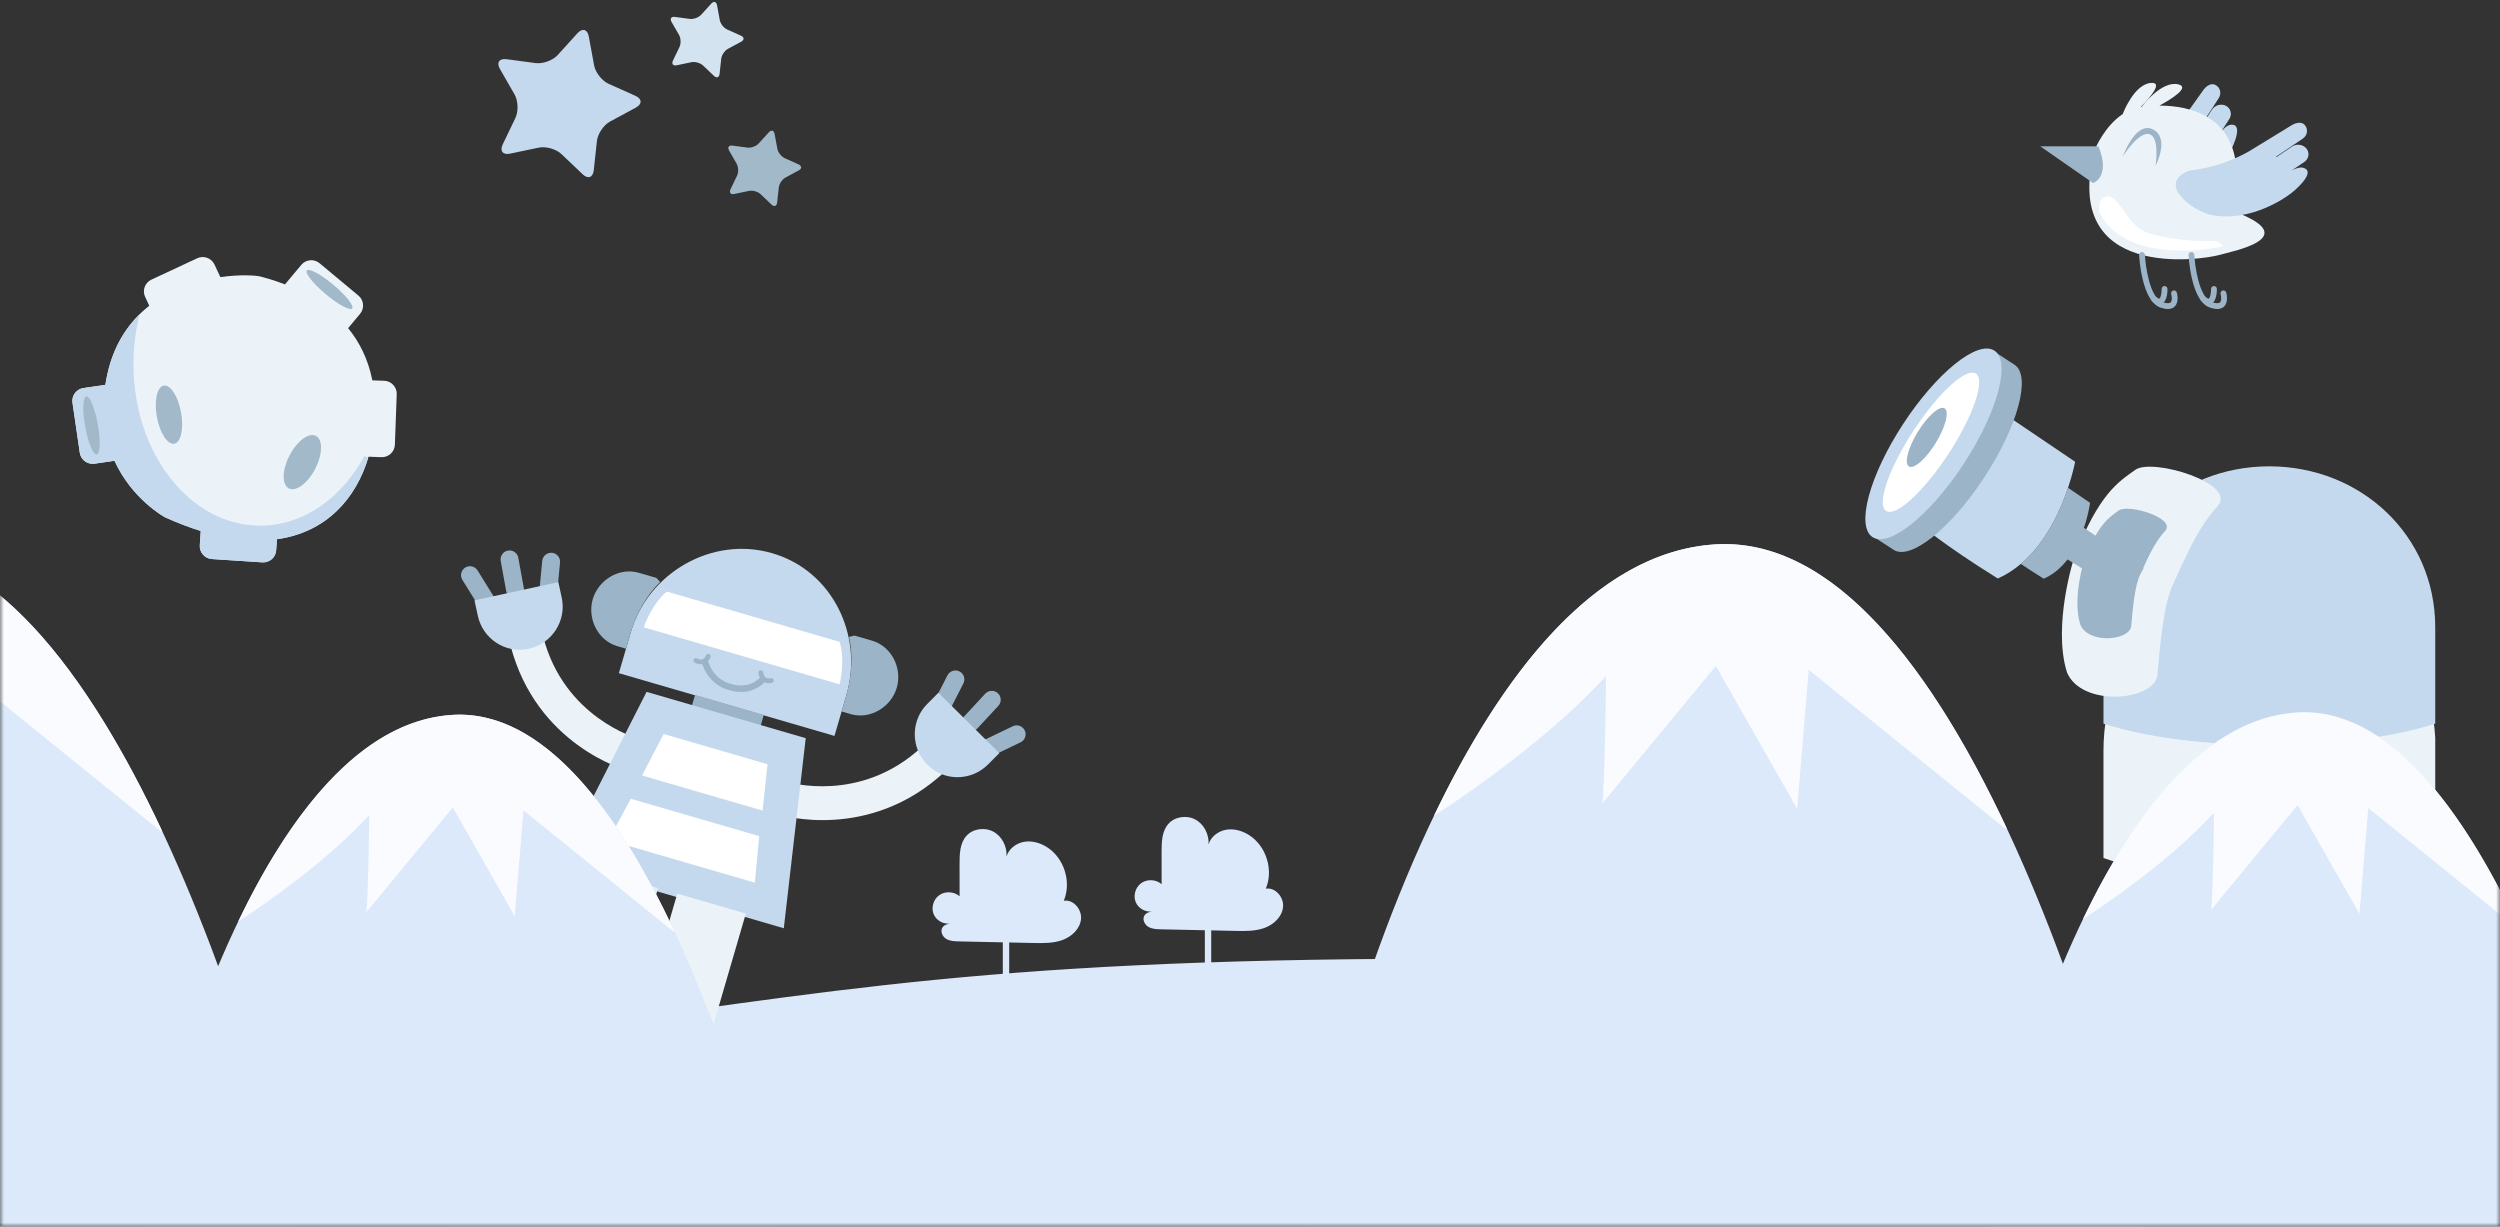 <?xml version="1.0" encoding="UTF-8" standalone="no"?>
<svg width="320px" height="157px" viewBox="0 0 320 157" version="1.1" xmlns="http://www.w3.org/2000/svg" xmlns:xlink="http://www.w3.org/1999/xlink" xmlns:sketch="http://www.bohemiancoding.com/sketch/ns">
    <rect x="0" y="0" width="320" height="157" fill="#333333" stroke="none"/>
    <!-- Generator: Sketch 3.3.3 (12072) - http://www.bohemiancoding.com/sketch -->
    <title>Slice 1</title>
    <desc>Created with Sketch.</desc>
    <defs>
        <rect id="path-1" x="0" y="0" width="320" height="188"></rect>
    </defs>
    <g id="Page-1" stroke="none" stroke-width="1" fill="none" fill-rule="evenodd" sketch:type="MSPage">
        <g id="Group" sketch:type="MSLayerGroup" transform="translate(0, -31)">
            <mask id="mask-2" sketch:name="Mask" fill="white">
                <use xlink:href="#path-1"></use>
            </mask>
            <use id="Mask" sketch:type="MSShapeGroup" xlink:href="#path-1"></use>
            <g mask="url(#mask-2)">
                <g transform="translate(-69.02, 30.637)">
                    <g id="Group" stroke-width="1" fill="none" sketch:type="MSLayerGroup" transform="translate(307.451, 44.563)">
                        <path d="M52.024,28.312 L52.031,28.312 L52.039,28.312 L52.024,28.312" id="Fill-2" fill="#FFFFFF" sketch:type="MSShapeGroup"></path>
                        <path d="M73.279,50.277 C72.625,38.031 63.3,28.317 52.054,28.312 C40.306,28.317 30.814,38.914 30.814,51.928 L30.814,65.62 C36.04,67.489 43.65,68.662 52.116,68.662 C60.531,68.662 68.06,67.502 73.311,65.653 C73.336,65.193 73.279,64.731 73.279,64.265 L73.279,50.277" id="Fill-3" fill="#EBF3F9" sketch:type="MSShapeGroup"></path>
                        <path d="M52.037,25.11 L52.02,25.11 C52.023,25.11 52.025,25.111 52.028,25.111 C52.031,25.111 52.034,25.11 52.037,25.11" id="Fill-6" fill="#FFFFFF" sketch:type="MSShapeGroup"></path>
                        <path d="M52.037,31.757 L52.022,31.757 L52.03,31.757 L52.037,31.757" id="Fill-7" fill="#FFFFFF" sketch:type="MSShapeGroup"></path>
                        <path d="M52.024,15.49 L52.039,15.49 C40.287,15.49 30.814,24.345 30.814,36.082 L30.814,48.427 C36.04,50.113 43.581,51.171 52.046,51.171 C60.512,51.171 68.052,50.113 73.279,48.427 L73.279,36.082 C73.279,24.345 63.776,15.49 52.024,15.49" id="Fill-9" fill="#C4D9ED" sketch:type="MSShapeGroup"></path>
                        <path d="M27.068,27.149 C27.067,27.149 24.266,35.778 26.133,41.842 C28.002,46.39 37.379,45.519 37.711,42.193 C38.042,38.868 38.393,33.329 39.794,30.414 C41.195,27.499 42.713,23.535 45.398,20.619 C48.083,17.704 37.068,14.377 34.89,15.937 C32.711,17.497 30.22,18.986 27.068,27.149" id="Fill-10" fill="#EBF3F9" sketch:type="MSShapeGroup"></path>
                        <path d="M28.364,27.456 C28.364,27.456 26.786,32.318 27.838,35.734 C28.891,38.297 34.174,37.806 34.361,35.933 C34.548,34.059 34.745,30.938 35.535,29.296 C36.325,27.653 37.179,25.42 38.692,23.777 C40.206,22.134 33.999,20.26 32.772,21.139 C31.544,22.017 30.141,22.857 28.364,27.456" id="Fill-11" fill="#9CB4C7" sketch:type="MSShapeGroup"></path>
                        <path d="M26.28,18.234 C25.313,21.121 23.46,25.251 20.237,27.979 C21.043,28.524 22.012,29.157 23.166,29.877 C28.136,27.692 29.098,20.167 29.098,20.167 L26.28,18.234" id="Fill-12" fill="#9CB4C7" sketch:type="MSShapeGroup"></path>
                        <path d="M18.05,8.731 L7.484,23.03 C7.483,23.03 10.133,25.391 17.284,29.849 C18.379,29.368 19.358,28.723 20.237,27.979 C23.46,25.251 25.313,21.121 26.28,18.234 C26.933,16.287 27.184,14.905 27.184,14.905 L18.05,8.731" id="Fill-13" fill="#C4D9ED" sketch:type="MSShapeGroup"></path>
                        <path d="M14.852,3.903 C12.547,5.51 10.142,8.386 7.879,11.849 C5.616,15.312 3.947,18.67 3.403,21.423 L1.387,24.507 L3.952,26.178 C6.1,27.579 11.273,23.46 15.58,16.87 C19.887,10.279 21.579,3.891 19.431,2.49 L16.867,0.819 L14.852,3.903" id="Fill-14" fill="#9CB4C7" sketch:type="MSShapeGroup"></path>
                        <path d="M16.85,0.68 C18.998,2.08 17.248,8.558 12.94,15.148 C8.633,21.74 3.401,25.947 1.254,24.548 C-0.894,23.148 0.856,16.67 5.163,10.079 C9.47,3.488 14.703,-0.719 16.85,0.68" id="Fill-15" fill="#C4D9ED" sketch:type="MSShapeGroup"></path>
                        <path d="M14.482,3.615 C15.724,4.425 14.158,9.018 10.985,13.874 C7.811,18.73 4.232,22.011 2.989,21.201 C1.748,20.392 3.314,15.799 6.487,10.942 C9.661,6.086 13.241,2.805 14.482,3.615" id="Fill-16" fill="#FFFFFF" sketch:type="MSShapeGroup"></path>
                        <path d="M24.668,26.451 L33.635,32.005 L35.958,28.549 L27.28,22.664 L24.668,26.451" id="Fill-17" fill="#9CB4C7" sketch:type="MSShapeGroup"></path>
                        <path d="M9.346,12.495 C8.086,14.549 6.55,15.9 5.913,15.511 C5.278,15.121 5.783,13.14 7.043,11.086 C8.303,9.031 9.84,7.681 10.476,8.07 C11.112,8.458 10.607,10.44 9.346,12.495" id="Fill-18" fill="#9CB4C7" sketch:type="MSShapeGroup"></path>
                    </g>
                    <path d="M352.609,11.24 C352.001,10.909 351.324,11.442 350.94,12.038 L348.874,14.942 C349.623,15.207 350.339,15.573 350.99,16.065 L353.017,12.925 C353.401,12.329 353.218,11.571 352.609,11.24" id="Fill-19" fill="#C4D9ED" sketch:type="MSShapeGroup"></path>
                    <path d="M354.888,16.34 C354.264,16.215 353.754,16.712 353.337,17.198 L354.368,15.601 C354.753,15.005 354.569,14.247 353.961,13.916 C353.353,13.585 352.54,13.801 352.156,14.397 L351.048,16.112 C352.338,17.107 353.361,18.605 353.864,20.795 C354.119,20.416 354.251,20.181 354.251,20.181 C354.64,19.588 356.127,16.587 354.888,16.34" id="Fill-20" fill="#C4D9ED" sketch:type="MSShapeGroup"></path>
                    <path d="M355.423,27.601 C354.123,27.088 355.39,24.447 355.289,22.226 C354.98,15.381 349.554,13.877 345.431,13.88 C347.019,13.008 349.363,11.535 347.862,11.165 C345.694,10.63 343.202,13.972 343.202,13.972 L343.221,14.024 C343.183,14.029 343.145,14.033 343.108,14.039 C343.087,14.042 343.065,14.046 343.044,14.05 C344.301,12.765 345.871,10.913 344.41,10.974 C342.178,11.066 340.722,14.97 340.722,14.971 C338.332,16.561 337.157,19.518 337.157,19.518 C332.693,36.421 350.919,33.634 353.15,32.984 C354.782,32.509 363.659,30.848 355.423,27.601" id="Fill-21" fill="#EBF3F9" sketch:type="MSShapeGroup"></path>
                    <path d="M337.622,19.096 L330.179,19.096 L336.941,23.797 C336.941,23.797 339.231,23.011 337.622,19.096" id="Fill-22" fill="#9CB4C7" sketch:type="MSShapeGroup"></path>
                    <path d="M346.504,39.915 C346.238,39.915 345.935,39.858 345.594,39.745 C344.538,39.393 343.751,38.132 343.256,35.997 C342.903,34.475 342.83,33.069 342.827,33.01 C342.818,32.805 342.975,32.631 343.181,32.621 C343.386,32.614 343.561,32.769 343.571,32.973 C343.646,34.477 344.198,38.497 345.829,39.04 C346.336,39.209 346.702,39.218 346.86,39.065 C347.084,38.851 347.007,38.262 346.935,38.01 C346.879,37.812 346.992,37.606 347.19,37.55 C347.386,37.494 347.592,37.606 347.65,37.802 C347.685,37.925 347.982,39.018 347.377,39.6 C347.159,39.809 346.867,39.915 346.504,39.915" id="Fill-23" fill="#9CB4C7" sketch:type="MSShapeGroup"></path>
                    <path d="M345.399,39.329 C345.113,39.329 344.8,39.18 344.464,38.883 C344.311,38.747 344.297,38.512 344.433,38.358 C344.57,38.205 344.805,38.191 344.959,38.327 C345.242,38.579 345.389,38.597 345.422,38.581 C345.58,38.508 345.721,37.913 345.712,37.356 C345.708,37.15 345.872,36.981 346.078,36.978 C346.285,36.977 346.452,37.137 346.456,37.342 C346.46,37.604 346.447,38.927 345.733,39.256 C345.626,39.305 345.514,39.329 345.399,39.329" id="Fill-24" fill="#9CB4C7" sketch:type="MSShapeGroup"></path>
                    <path d="M352.828,39.915 C352.561,39.915 352.258,39.858 351.917,39.745 C350.86,39.393 350.075,38.132 349.579,35.997 C349.227,34.475 349.154,33.069 349.151,33.01 C349.14,32.805 349.299,32.631 349.504,32.621 C349.709,32.614 349.883,32.769 349.894,32.973 C349.969,34.477 350.521,38.497 352.152,39.04 C352.658,39.209 353.024,39.218 353.183,39.065 C353.408,38.851 353.33,38.262 353.258,38.01 C353.202,37.812 353.316,37.606 353.512,37.55 C353.709,37.494 353.915,37.606 353.972,37.802 C354.008,37.925 354.305,39.018 353.7,39.6 C353.482,39.809 353.189,39.915 352.828,39.915" id="Fill-25" fill="#9CB4C7" sketch:type="MSShapeGroup"></path>
                    <path d="M351.722,39.329 C351.435,39.329 351.123,39.18 350.788,38.883 C350.634,38.747 350.62,38.512 350.756,38.358 C350.892,38.205 351.127,38.191 351.281,38.327 C351.565,38.579 351.711,38.597 351.744,38.581 C351.903,38.508 352.044,37.913 352.035,37.356 C352.031,37.15 352.195,36.981 352.401,36.978 C352.607,36.977 352.775,37.137 352.779,37.342 C352.784,37.604 352.77,38.927 352.056,39.256 C351.949,39.305 351.838,39.329 351.722,39.329" id="Fill-26" fill="#9CB4C7" sketch:type="MSShapeGroup"></path>
                    <path d="M340.731,20.41 C340.731,20.41 342.341,15.896 344.526,16.892 C346.845,17.947 344.929,21.586 344.929,21.586 C344.929,21.586 345.521,17.928 344.13,17.543 C342.739,17.157 340.731,20.41 340.731,20.41" id="Fill-27" fill="#9CB4C7" sketch:type="MSShapeGroup"></path>
                    <path d="M353.523,31.87 C353.541,31.865 353.561,31.859 353.581,31.853 C353.222,31.42 352.669,31.153 352.093,31.204 C351.041,31.296 346.795,31.136 343.996,30.188 C341.197,29.24 340.397,25.496 338.82,25.496 C337.568,25.496 337.675,26.991 337.772,27.61 C341.049,34.065 351.838,32.36 353.523,31.87" id="Fill-28" fill="#FFFFFF" sketch:type="MSShapeGroup"></path>
                    <path d="M362.39,22.163 L363.966,21.098 C364.554,20.701 364.683,19.932 364.254,19.388 C363.824,18.845 362.992,18.726 362.405,19.123 L360.397,20.479 C360.384,20.458 360.37,20.438 360.355,20.418 L363.775,18.107 C364.362,17.71 364.492,16.941 364.062,16.398 C363.633,15.855 362.801,16.08 362.214,16.477 L356.807,19.784 C355.102,20.736 352.988,21.59 350.463,22.025 C350.335,22.048 350.204,22.069 350.073,22.089 C348.739,22.071 346.693,23.298 347.855,25.061 C349.017,26.822 351.257,27.709 351.988,27.861 C357.282,28.961 362.057,25.264 362.057,25.264 C362.648,24.87 365.196,22.695 364.153,21.981 C363.629,21.623 362.964,21.879 362.39,22.163" id="Fill-29" fill="#C4D9ED" sketch:type="MSShapeGroup"></path>
                    <path d="M118.202,49.102 L116.678,49.047 C116.14,46.301 114.999,44.11 113.58,42.366 L115.111,40.532 C115.696,39.832 115.6,38.781 114.899,38.198 L109.922,34.054 C109.221,33.47 108.169,33.565 107.585,34.266 L105.498,36.766 C104.083,36.218 102.964,35.931 102.49,35.791 C101.869,35.609 99.809,35.465 97.229,35.836 L96.473,34.221 C96.087,33.394 95.094,33.034 94.267,33.42 L88.396,36.158 C87.569,36.544 87.209,37.536 87.595,38.361 L88.128,39.501 C85.742,41.37 83.742,44.086 82.816,48.017 C82.686,48.567 82.589,49.1 82.506,49.624 L79.702,50.031 C78.798,50.163 78.167,51.008 78.298,51.911 L79.233,58.314 C79.364,59.216 80.211,59.847 81.114,59.715 L83.675,59.343 C85.946,64.319 90.139,66.574 90.139,66.574 C91.741,67.298 93.264,67.875 94.715,68.324 L94.594,70.157 C94.534,71.066 95.23,71.86 96.14,71.92 L102.607,72.346 C103.517,72.405 104.311,71.71 104.371,70.801 L104.465,69.383 C110.78,68.512 114.619,64.175 116.194,58.822 L117.847,58.882 C118.759,58.915 119.532,58.197 119.566,57.285 L119.8,50.818 C119.834,49.907 119.114,49.135 118.202,49.102" id="Fill-30" fill="#EBF3F9" sketch:type="MSShapeGroup"></path>
                    <path d="M92.197,53.16 C92.569,55.215 92.176,57.005 91.321,57.159 C90.465,57.314 89.471,55.773 89.099,53.719 C88.727,51.664 89.121,49.874 89.976,49.719 C90.831,49.565 91.826,51.106 92.197,53.16" id="Fill-31" fill="#A2B9CA" sketch:type="MSShapeGroup"></path>
                    <path d="M111.694,36.821 C113.296,38.163 114.371,39.516 114.097,39.843 C113.822,40.17 112.301,39.347 110.7,38.005 C109.099,36.663 108.024,35.31 108.298,34.983 C108.573,34.656 110.094,35.479 111.694,36.821" id="Fill-32" fill="#A2B9CA" sketch:type="MSShapeGroup"></path>
                    <path d="M109.373,60.365 C108.415,62.221 106.901,63.347 105.99,62.878 C105.079,62.41 105.115,60.525 106.072,58.669 C107.028,56.813 108.542,55.687 109.454,56.156 C110.365,56.625 110.328,58.509 109.373,60.365" id="Fill-33" fill="#A2B9CA" sketch:type="MSShapeGroup"></path>
                    <path d="M115.679,58.708 C112.753,64.106 107.863,67.646 102.323,67.646 C93.366,67.646 86.105,58.401 86.105,46.996 C86.105,44.751 86.391,42.592 86.911,40.569 C85.073,42.364 83.58,44.776 82.816,48.017 C82.686,48.567 82.589,49.1 82.506,49.624 L79.702,50.031 C78.798,50.163 78.167,51.008 78.298,51.911 L79.233,58.314 C79.364,59.216 80.211,59.847 81.114,59.715 L83.675,59.343 C85.946,64.319 90.139,66.574 90.139,66.574 C91.741,67.298 93.264,67.875 94.715,68.324 L94.594,70.157 C94.534,71.066 95.23,71.86 96.14,71.92 L102.607,72.346 C103.517,72.405 104.311,71.71 104.371,70.801 L104.465,69.383 C110.713,68.521 114.532,64.266 116.138,58.992 C115.983,58.898 115.83,58.803 115.679,58.708" id="Fill-34" fill="#C4D9ED" sketch:type="MSShapeGroup"></path>
                    <path d="M81.536,54.68 C81.908,56.734 81.848,58.465 81.402,58.545 C80.957,58.626 80.294,57.025 79.923,54.971 C79.552,52.916 79.611,51.186 80.057,51.106 C80.503,51.025 81.165,52.625 81.536,54.68" id="Fill-35" fill="#A2B9CA" sketch:type="MSShapeGroup"></path>
                    <path d="M145.021,22.157 C144.921,23.087 144.284,23.321 143.605,22.675 L140.881,20.084 C140.203,19.438 138.897,19.068 137.98,19.26 L134.299,20.031 C133.382,20.223 132.963,19.69 133.368,18.846 L134.994,15.459 C135.399,14.615 135.349,13.26 134.882,12.449 L133.01,9.191 C132.543,8.379 132.922,7.816 133.851,7.94 L137.578,8.437 C138.508,8.561 139.782,8.095 140.411,7.401 L142.935,4.615 C143.563,3.922 144.217,4.107 144.385,5.027 L145.064,8.723 C145.232,9.643 146.071,10.71 146.926,11.093 L150.358,12.629 C151.213,13.012 151.239,13.689 150.414,14.134 L147.105,15.92 C146.28,16.366 145.524,17.491 145.423,18.421 L145.021,22.157" id="Fill-38" fill="#C4D9ED" sketch:type="MSShapeGroup"></path>
                    <path d="M161.128,9.808 C161.077,10.285 160.75,10.404 160.403,10.074 L159.009,8.746 C158.661,8.416 157.993,8.226 157.523,8.324 L155.638,8.72 C155.169,8.818 154.954,8.545 155.161,8.113 L155.994,6.378 C156.201,5.947 156.175,5.252 155.937,4.837 L154.977,3.168 C154.739,2.753 154.933,2.465 155.408,2.528 L157.317,2.783 C157.793,2.847 158.445,2.608 158.768,2.252 L160.06,0.826 C160.382,0.471 160.716,0.566 160.802,1.037 L161.15,2.929 C161.237,3.4 161.665,3.947 162.104,4.142 L163.861,4.929 C164.299,5.126 164.311,5.472 163.89,5.7 L162.195,6.615 C161.773,6.843 161.386,7.419 161.334,7.896 L161.128,9.808" id="Fill-39" fill="#D3E3F0" sketch:type="MSShapeGroup"></path>
                    <path d="M168.497,26.281 C168.445,26.757 168.119,26.876 167.772,26.546 L166.377,25.219 C166.03,24.888 165.361,24.699 164.891,24.797 L163.007,25.192 C162.537,25.29 162.323,25.017 162.53,24.585 L163.362,22.851 C163.57,22.418 163.544,21.725 163.305,21.309 L162.347,19.641 C162.108,19.225 162.301,18.937 162.777,19.001 L164.686,19.255 C165.162,19.319 165.814,19.08 166.136,18.724 L167.428,17.298 C167.75,16.943 168.085,17.038 168.171,17.509 L168.519,19.401 C168.605,19.873 169.034,20.419 169.472,20.615 L171.229,21.402 C171.668,21.598 171.68,21.945 171.258,22.172 L169.564,23.087 C169.142,23.315 168.754,23.892 168.703,24.368 L168.497,26.281" id="Fill-40" fill="#A2B9CA" sketch:type="MSShapeGroup"></path>
                    <g id="Group" stroke-width="1" fill="none" sketch:type="MSLayerGroup" transform="translate(235.98, 69.323)">
                        <path d="M93.72,63.164 C99.742,46.066 110.767,23.305 127.016,22.243 C153.181,20.534 168.756,88.795 168.756,88.795 L87.488,88.795 C87.488,88.795 90.045,73.598 93.72,63.164" id="Fill-44" fill="#DBE9FB" sketch:type="MSShapeGroup"></path>
                        <path d="M99.657,48.695 C103.341,46.295 111.014,40.981 116.431,35.07 C116.336,44.585 116.081,47.473 116.081,47.473 L127.128,34.091 L135.055,48.015 L136.179,34.466 L155.462,50.049 L155.441,49.83 C148.411,34.864 138.786,21.474 127.016,22.243 C115.13,23.02 106.039,35.407 99.657,48.695" id="Fill-45" fill="#F9FBFF" sketch:type="MSShapeGroup"></path>
                        <path d="M8.784,54.475 C16.694,32.016 31.175,2.12 52.519,0.726 C86.888,-1.52 107.345,88.143 107.345,88.143 L0.598,88.143 C0.598,88.143 3.957,68.181 8.784,54.475" id="Fill-46" fill="#DBE9FB" sketch:type="MSShapeGroup"></path>
                        <path d="M16.584,35.471 C21.422,32.318 31.499,25.338 38.615,17.574 C38.49,30.071 38.156,33.866 38.156,33.866 L52.666,16.287 L63.078,34.576 L64.556,16.781 L89.883,37.248 L89.857,36.961 C80.623,17.304 67.979,-0.285 52.519,0.726 C36.907,1.746 24.967,18.016 16.584,35.471" id="Fill-47" fill="#F9FBFF" sketch:type="MSShapeGroup"></path>
                    </g>
                    <path d="M94.039,142.867 C94.039,142.867 83.523,139.24 128.496,133.58 C171.342,128.187 189.43,123.464 247.54,123.094 C264.002,122.989 308.939,127.887 347.678,136.276 C366.318,115.004 402.864,127.588 402.864,127.588 C402.864,127.588 414.559,132.98 418.946,137.474 C421.869,129.086 455.858,106.317 507.389,126.39 C558.92,146.462 564.375,153.652 566.033,156.649 C567.691,159.644 141.009,158.446 141.009,158.446 L86.268,154.251 L94.039,142.867" id="Fill-48" fill="#DBE9FB" sketch:type="MSShapeGroup"></path>
                    <path d="M223.693,125.919 L223.605,125.919 C223.405,125.919 223.241,125.755 223.241,125.555 L223.241,117.335 C223.241,117.136 223.405,116.972 223.605,116.972 L223.693,116.972 C223.893,116.972 224.056,117.136 224.056,117.335 L224.056,125.555 C224.056,125.755 223.893,125.919 223.693,125.919" id="Fill-50" fill="#DBE9FB" sketch:type="MSShapeGroup"></path>
                    <path d="M197.831,127.466 L197.744,127.466 C197.544,127.466 197.38,127.303 197.38,127.103 L197.38,118.883 C197.38,118.683 197.544,118.52 197.744,118.52 L197.831,118.52 C198.031,118.52 198.195,118.683 198.195,118.883 L198.195,127.103 C198.195,127.303 198.031,127.466 197.831,127.466" id="Fill-50-Copy" fill="#DBE9FB" sketch:type="MSShapeGroup"></path>
                    <path d="M223.716,108.439 C223.796,107.174 223.141,105.863 222.024,105.264 C220.908,104.664 219.38,104.882 218.552,105.841 C217.744,106.777 217.704,108.13 217.705,109.366 C217.706,110.757 217.707,112.149 217.708,113.541 C216.999,112.908 215.84,112.853 215.076,113.418 C214.34,113.961 214.039,115.028 214.403,115.866 C214.767,116.703 215.773,117.214 216.66,116.993 C216.235,117.065 215.764,117.165 215.522,117.521 C215.202,117.993 215.495,118.681 215.979,118.982 C216.464,119.283 217.065,119.304 217.636,119.316 C220.811,119.383 223.986,119.451 227.161,119.518 C228.412,119.544 229.698,119.566 230.875,119.138 C232.051,118.71 233.111,117.727 233.25,116.484 C233.389,115.242 232.278,113.903 231.044,114.112 C232.061,111.705 231.091,108.63 228.876,107.238 C228.01,106.695 226.959,106.395 225.952,106.571 C224.945,106.749 224.008,107.46 223.716,108.439" id="Fill-51" fill="#DBE9FB" sketch:type="MSShapeGroup"></path>
                    <path d="M197.855,109.987 C197.935,108.722 197.28,107.411 196.163,106.811 C195.047,106.212 193.519,106.429 192.69,107.389 C191.883,108.324 191.843,109.677 191.844,110.913 C191.845,112.305 191.846,113.696 191.847,115.088 C191.138,114.455 189.978,114.401 189.214,114.966 C188.479,115.508 188.178,116.576 188.542,117.413 C188.906,118.251 189.912,118.761 190.798,118.541 C190.374,118.612 189.902,118.713 189.661,119.069 C189.341,119.541 189.633,120.228 190.118,120.529 C190.602,120.831 191.204,120.852 191.774,120.864 C194.95,120.931 198.125,120.998 201.3,121.065 C202.551,121.092 203.837,121.113 205.014,120.686 C206.19,120.258 207.25,119.274 207.389,118.032 C207.528,116.789 206.417,115.45 205.183,115.66 C206.2,113.252 205.23,110.177 203.015,108.786 C202.149,108.242 201.098,107.942 200.091,108.119 C199.083,108.297 198.147,109.008 197.855,109.987" id="Fill-51-Copy" fill="#DBE9FB" sketch:type="MSShapeGroup"></path>
                    <path d="M168.28,104.486 C168.373,104.531 168.471,104.568 168.572,104.6 C169.047,104.747 180.324,108.108 189.945,99.148 C190.819,98.334 190.867,96.966 190.052,96.093 C189.236,95.219 187.867,95.172 186.993,95.986 C179.189,103.254 169.948,100.5 169.856,100.471 C168.714,100.118 167.502,100.755 167.147,101.895 C166.824,102.933 167.324,104.032 168.28,104.486" id="Fill-54" fill="#EBF3F9" sketch:type="MSShapeGroup"></path>
                    <path d="M194.589,96.548 L194.589,96.548 C194.862,97.115 195.549,97.355 196.116,97.082 L199.651,95.38 C200.218,95.108 200.458,94.421 200.185,93.854 C199.912,93.288 199.224,93.048 198.657,93.321 L195.123,95.022 C194.555,95.295 194.315,95.982 194.589,96.548" id="Fill-55" fill="#9CB4C7" sketch:type="MSShapeGroup"></path>
                    <path d="M189.011,91.832 L189.011,91.832 C188.45,91.546 188.226,90.853 188.512,90.294 L190.297,86.804 C190.583,86.244 191.276,86.02 191.837,86.306 C192.397,86.591 192.621,87.284 192.335,87.843 L190.55,91.334 C190.264,91.893 189.571,92.117 189.011,91.832" id="Fill-56" fill="#9CB4C7" sketch:type="MSShapeGroup"></path>
                    <path d="M192.526,93.648 L192.526,93.648 C192.064,93.22 192.036,92.494 192.464,92.032 L195.129,89.157 C195.557,88.695 196.284,88.667 196.746,89.094 C197.208,89.521 197.236,90.248 196.808,90.709 L194.143,93.585 C193.716,94.047 192.988,94.075 192.526,93.648" id="Fill-57" fill="#9CB4C7" sketch:type="MSShapeGroup"></path>
                    <path d="M189.133,89.033 L187.692,90.483 C185.564,92.625 185.589,96.134 187.733,98.26 L187.748,98.274 C189.892,100.4 193.362,100.354 195.491,98.212 L196.931,96.762 L189.133,89.033" id="Fill-58" fill="#C4D9ED" sketch:type="MSShapeGroup"></path>
                    <path d="M175.832,94.562 L177.357,89.337 C179.587,81.694 175.548,73.411 167.895,71.183 L167.844,71.168 C160.192,68.941 151.99,73.661 149.759,81.303 L148.235,86.529 L175.832,94.562" id="Fill-59" fill="#C4D9ED" sketch:type="MSShapeGroup"></path>
                    <path d="M151.414,80.658 L176.492,87.958 C176.917,86.043 176.954,84.014 176.496,82.522 L154.366,76.08 C153.161,77.088 152.089,78.815 151.414,80.658" id="Fill-60" fill="#FFFFFF" sketch:type="MSShapeGroup"></path>
                    <path d="M153.532,74.835 C153.325,74.74 153.183,74.376 152.959,74.311 L150.779,73.677 C148.295,72.953 145.615,74.579 144.892,77.06 C144.167,79.541 145.553,82.35 148.037,83.073 L149.149,83.397 L149.759,81.303 C150.467,78.88 151.84,76.502 153.532,74.835" id="Fill-61" fill="#9CB4C7" sketch:type="MSShapeGroup"></path>
                    <path d="M177.686,81.866 C177.911,81.897 178.258,81.676 178.482,81.741 L180.662,82.375 C183.146,83.098 184.531,85.908 183.808,88.388 C183.083,90.869 180.404,92.495 177.92,91.772 L176.746,91.43 L177.357,89.337 C178.064,86.913 178.216,84.18 177.686,81.866" id="Fill-62" fill="#9CB4C7" sketch:type="MSShapeGroup"></path>
                    <path d="M166.242,93.737 L157.443,91.177 L157.987,89.31 L166.786,91.871 L166.242,93.737" id="Fill-63" fill="#9CB4C7" sketch:type="MSShapeGroup"></path>
                    <path d="M149.762,99.095 C149.66,99.083 149.557,99.063 149.455,99.035 C148.974,98.904 137.655,95.687 134.361,82.968 C134.062,81.812 134.758,80.633 135.914,80.334 C137.072,80.034 138.253,80.729 138.552,81.885 C141.224,92.203 150.499,94.838 150.592,94.864 C151.746,95.178 152.426,96.366 152.112,97.518 C151.825,98.567 150.812,99.224 149.762,99.095" id="Fill-64" fill="#EBF3F9" sketch:type="MSShapeGroup"></path>
                    <path d="M172.152,94.85 L151.782,88.921 L140.644,110.825 L169.347,119.18 L172.152,94.85" id="Fill-65" fill="#C4D9ED" sketch:type="MSShapeGroup"></path>
                    <path d="M146.906,107.89 L165.644,113.345 L166.194,107.388 L149.762,102.605 L146.906,107.89" id="Fill-66" fill="#FFFFFF" sketch:type="MSShapeGroup"></path>
                    <path d="M167.263,98.185 L153.967,94.314 L151.201,99.625 L166.632,104.118 L167.263,98.185" id="Fill-67" fill="#FFFFFF" sketch:type="MSShapeGroup"></path>
                    <path d="M131.843,78.283 L131.843,78.283 C131.308,78.614 130.599,78.448 130.268,77.913 L128.201,74.582 C127.87,74.048 128.037,73.339 128.572,73.008 C129.107,72.677 129.816,72.844 130.147,73.378 L132.214,76.71 C132.545,77.244 132.378,77.952 131.843,78.283" id="Fill-68" fill="#9CB4C7" sketch:type="MSShapeGroup"></path>
                    <path d="M139.085,77.299 L139.085,77.299 C139.712,77.358 140.273,76.895 140.333,76.269 L140.704,72.367 C140.764,71.741 140.301,71.181 139.674,71.122 C139.047,71.062 138.486,71.525 138.426,72.151 L138.055,76.052 C137.995,76.678 138.458,77.239 139.085,77.299" id="Fill-69" fill="#9CB4C7" sketch:type="MSShapeGroup"></path>
                    <path d="M135.143,76.944 L135.143,76.944 C135.762,76.831 136.177,76.233 136.065,75.615 L135.363,71.759 C135.251,71.141 134.653,70.726 134.033,70.838 C133.414,70.951 132.999,71.549 133.112,72.167 L133.813,76.023 C133.925,76.641 134.524,77.056 135.143,76.944" id="Fill-70" fill="#9CB4C7" sketch:type="MSShapeGroup"></path>
                    <path d="M140.488,74.873 L140.923,76.868 C141.565,79.817 139.657,82.763 136.704,83.405 L136.684,83.409 C133.732,84.051 130.83,82.15 130.187,79.202 L129.753,77.207 L140.488,74.873" id="Fill-71" fill="#C4D9ED" sketch:type="MSShapeGroup"></path>
                    <path d="M147.764,132.834 L138.992,130.28 L144.478,111.477 L153.251,114.031 L147.764,132.834" id="Fill-72" fill="#E4EEF2" sketch:type="MSShapeGroup"></path>
                    <path d="M159.001,136.104 L150.228,133.551 L155.715,114.748 L164.488,117.302 L159.001,136.104" id="Fill-73" fill="#EBF3F9" sketch:type="MSShapeGroup"></path>
                    <path d="M148.976,132.96 L149.513,131.119 C150.337,128.294 148.292,125.285 145.465,124.462 L145.445,124.456 C142.617,123.633 140.302,125.373 139.477,128.197 L138.941,130.038 L148.976,132.96" id="Fill-74" fill="#B2DFED" sketch:type="MSShapeGroup"></path>
                    <path d="M159.638,136.063 L160.175,134.222 C161,131.398 159.505,128.549 156.677,127.725 L156.658,127.72 C153.83,126.897 150.337,128.294 149.513,131.119 L148.976,132.96 L159.638,136.063" id="Fill-75" fill="#B2DFED" sketch:type="MSShapeGroup"></path>
                    <path d="M168.052,87.398 C168.015,87.231 167.849,87.123 167.682,87.162 C167.407,87.224 167.19,87.196 167.034,87.083 C166.756,86.88 166.714,86.45 166.714,86.446 C166.699,86.276 166.548,86.148 166.38,86.163 C166.209,86.176 166.081,86.326 166.095,86.496 C166.097,86.516 166.126,86.816 166.288,87.127 C166.277,87.137 166.264,87.141 166.254,87.153 C166.199,87.215 164.866,88.689 162.361,87.843 C160.901,87.35 160.197,86.311 159.861,85.525 C159.812,85.412 159.776,85.328 159.75,85.267 C159.745,85.225 159.732,85.182 159.712,85.142 C159.688,85.092 159.661,85.051 159.635,85.014 C159.766,84.875 159.877,84.7 159.964,84.487 C160.029,84.329 159.953,84.148 159.794,84.084 C159.637,84.021 159.454,84.095 159.39,84.254 C159.283,84.514 159.137,84.677 158.955,84.741 C158.634,84.852 158.265,84.651 158.248,84.641 C158.102,84.556 157.911,84.606 157.826,84.753 C157.739,84.901 157.789,85.09 157.937,85.177 C157.955,85.187 158.245,85.353 158.622,85.386 C158.716,85.394 158.816,85.391 158.918,85.378 C158.954,85.509 159.02,85.665 159.101,85.851 C159.502,86.791 160.347,88.033 162.096,88.625 C162.575,88.788 163.021,88.877 163.431,88.914 C165.59,89.104 166.775,87.811 166.873,87.7 C166.999,87.758 167.134,87.796 167.281,87.809 C167.447,87.823 167.626,87.809 167.817,87.767 C167.984,87.73 168.089,87.564 168.052,87.398" id="Fill-76" fill="#9CB4C7" sketch:type="MSShapeGroup"></path>
                    <path d="M93.569,132.793 C99.591,115.695 110.616,92.935 126.865,91.873 C153.031,90.163 168.605,158.425 168.605,158.425 L87.338,158.425 C87.338,158.425 89.894,143.227 93.569,132.793" id="Fill-77" fill="#DBE9FB" sketch:type="MSShapeGroup"></path>
                    <path d="M99.507,118.325 C103.191,115.924 110.862,110.61 116.279,104.699 C116.185,114.214 115.931,117.103 115.931,117.103 L126.977,103.72 L134.904,117.644 L136.029,104.096 L155.311,119.679 L155.291,119.459 C148.26,104.494 138.635,91.103 126.865,91.873 C114.979,92.649 105.889,105.036 99.507,118.325" id="Fill-78" fill="#F9FBFF" sketch:type="MSShapeGroup"></path>
                    <path d="M8.634,124.105 C16.544,101.646 31.025,71.749 52.368,70.355 C86.737,68.11 107.194,157.772 107.194,157.772 L0.448,157.772 C0.448,157.772 3.807,137.81 8.634,124.105" id="Fill-79" fill="#DBE9FB" sketch:type="MSShapeGroup"></path>
                    <path d="M16.433,105.1 C21.271,101.948 31.349,94.967 38.464,87.203 C38.339,99.701 38.005,103.496 38.005,103.496 L52.516,85.917 L62.927,104.206 L64.405,86.41 L89.732,106.878 L89.706,106.59 C80.472,86.933 67.829,69.345 52.368,70.355 C36.756,71.375 24.816,87.646 16.433,105.1" id="Fill-80" fill="#F9FBFF" sketch:type="MSShapeGroup"></path>
                </g>
            </g>
        </g>
    </g>
</svg>